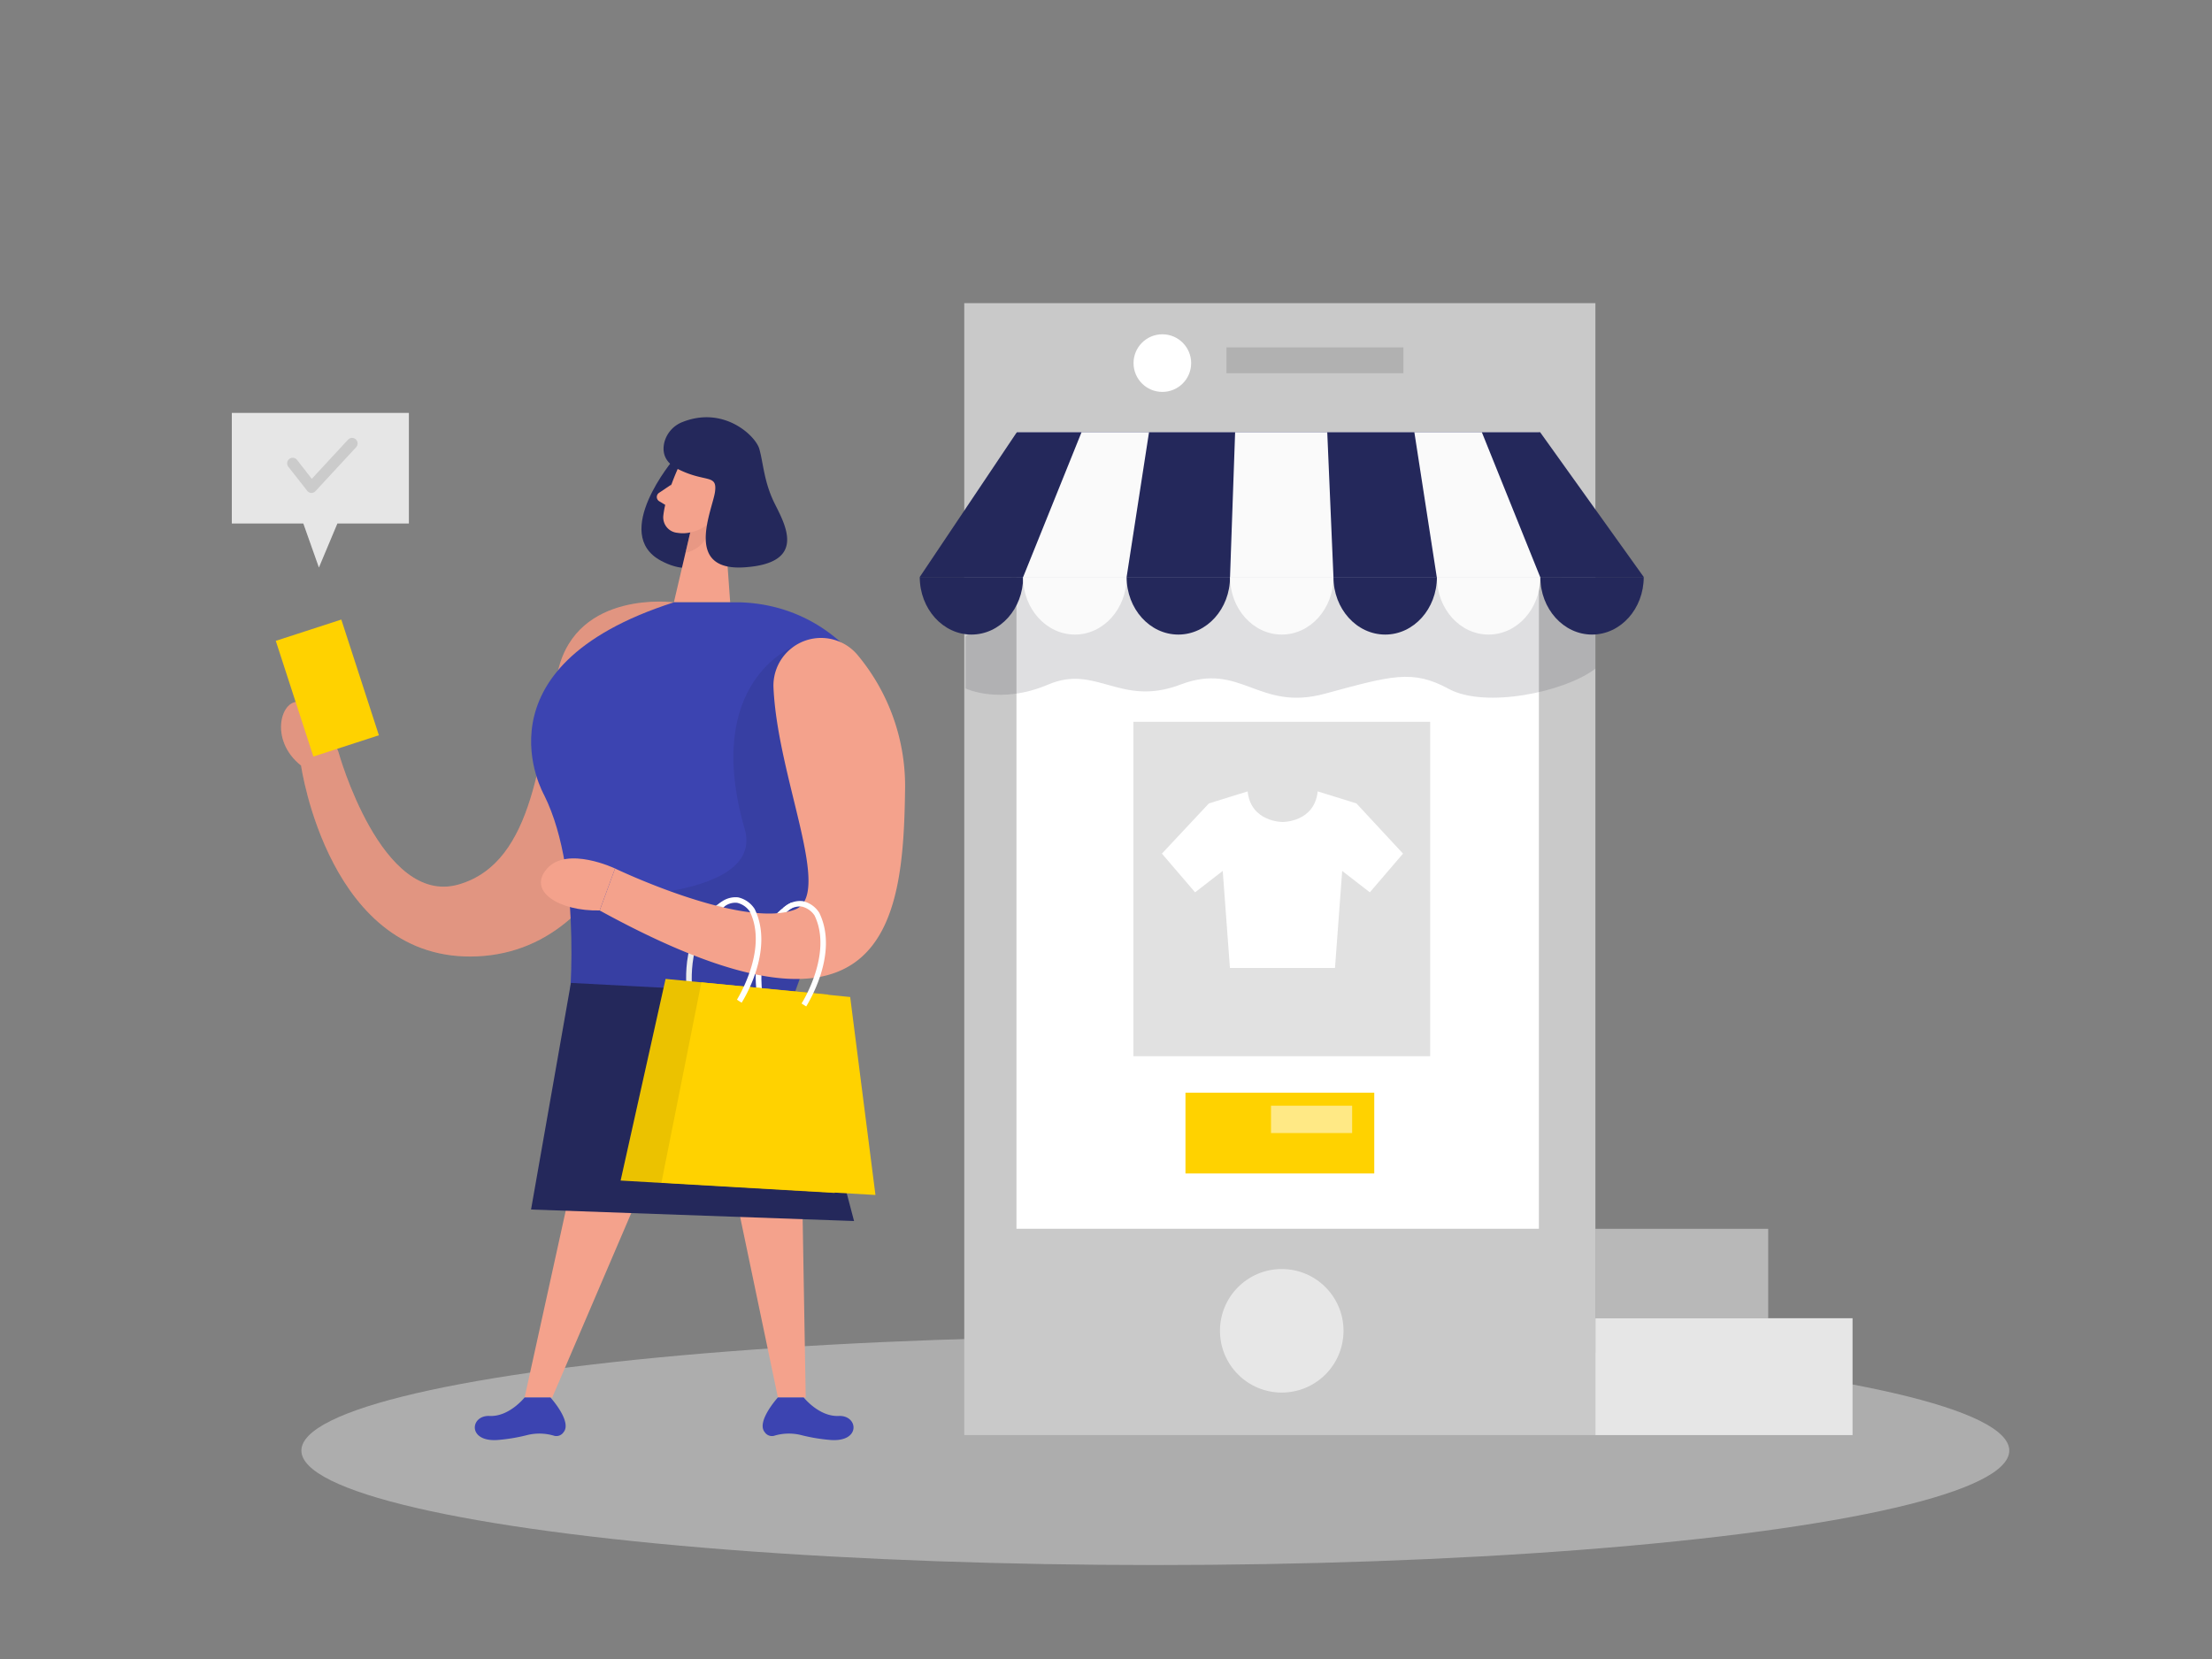 <svg id="Layer_1" data-name="Layer 1" xmlns="http://www.w3.org/2000/svg" viewBox="0 0 400 300"><rect x="0" y="0" width="400" height="300" fill="#808080" stroke="none"/><title>#36 online shopping</title><path d="M121.86,108.92s-17.42-2.32-20.92,12.24-4,34.74-18,38.78-21.75-24-21.75-24-3.25-7.86-6.75-8.93-6,6.68,0,11.43c0,0,5.05,35.75,31.9,34.5S121.86,134.86,121.86,108.92Z" fill="#f4a28c"/><path d="M121.86,108.92s-17.42-2.32-20.92,12.24-4,34.74-18,38.78-21.75-24-21.75-24-3.25-7.86-6.75-8.93-6,6.68,0,11.43c0,0,5.05,35.75,31.9,34.5S121.86,134.86,121.86,108.92Z" opacity="0.08"/><ellipse cx="208.92" cy="262.31" rx="154.42" ry="20.7" fill="#e6e6e6" opacity="0.45"/><rect x="174.37" y="54.82" width="114.13" height="204.69" fill="#c9c9c9"/><rect x="183.81" y="78.15" width="94.47" height="144.05" fill="#fff"/><circle cx="231.78" cy="240.65" r="11.17" fill="#fff" opacity="0.56"/><rect x="221.78" y="62.82" width="32" height="4.67" opacity="0.12"/><circle cx="210.19" cy="65.66" r="5.21" fill="#fff"/><path d="M121.86,83s-11.49,13.53-2.31,18.41c13.47,7.16,15.11-17.59,15.11-17.59Z" fill="#24285b"/><path d="M122.76,84.34s-2.4,5.09-2.81,8.91a2.81,2.81,0,0,0,2.53,3.1,6.24,6.24,0,0,0,6.2-2.71l3.28-4a5.05,5.05,0,0,0-.22-5.83C129.56,80.55,124.06,81.17,122.76,84.34Z" fill="#f4a28c"/><polygon points="130.72 90.54 132.04 108.92 121.86 108.92 124.91 95.89 130.72 90.54" fill="#f4a28c"/><path d="M121.41,87.62l-2.22,1.49a.9.9,0,0,0,0,1.52l1.87,1.13Z" fill="#f4a28c"/><path d="M124.83,96.26a6.88,6.88,0,0,0,3.31-1.59s.66,4-4.19,5.32Z" fill="#ce8172" opacity="0.31"/><path d="M127.4,90.32s.79-2,2.26-1.3.34,3.64-1.83,3.15Z" fill="#f4a28c"/><polygon points="103.48 213.57 94.87 252.7 99.87 252.7 116.63 213.57 103.48 213.57" fill="#f4a28c"/><polygon points="131.49 208.82 140.67 252.7 145.7 252.7 144.94 208.51 131.49 208.82" fill="#f4a28c"/><path d="M94.87,252.7s-2.78,3.52-6.34,3.35-4.07,4.85,1.64,4.33a32.18,32.18,0,0,0,5.27-.9,9.22,9.22,0,0,1,4.83.17,1.56,1.56,0,0,0,1.63-.65c1.62-1.91-2.37-6.3-2.37-6.3Z" fill="#3c44b1"/><path d="M145.33,252.7s2.78,3.52,6.34,3.35,4.08,4.85-1.64,4.33a32.18,32.18,0,0,1-5.27-.9,9.22,9.22,0,0,0-4.83.17,1.56,1.56,0,0,1-1.63-.65c-1.62-1.91,2.37-6.3,2.37-6.3Z" fill="#3c44b1"/><rect x="204.95" y="130.53" width="53.67" height="60.46" opacity="0.12"/><rect x="214.37" y="197.59" width="34.14" height="14.61" fill="#ffd200"/><path d="M245.28,145.28l-7-2.17c-.59,5.59-6.33,5.53-6.33,5.53s-5.75.06-6.34-5.53l-7,2.17-8.5,9.08,6,7,5-3.87,1.3,17.55h19l1.3-17.55,5,3.87,6-7Z" fill="#fff"/><path d="M174.62,115.18v9.32s6.22,3,14.95-.72,13,4.16,23.94,0,14,4.93,26.05,1.67,15.87-4.45,22.41-.88,21,.61,26.53-3.66v-12l-16-11.51H188.26Z" fill="#2c2c3a" opacity="0.15"/><polygon points="183.88 78.15 166.32 104.34 297.24 104.34 278.5 78.15 183.88 78.15" fill="#24285b"/><path d="M175.67,114.75c5.17,0,9.35-4.66,9.35-10.41h-18.7C166.32,110.09,170.51,114.75,175.67,114.75Z" fill="#24285b"/><path d="M194.38,114.75c5.16,0,9.35-4.66,9.35-10.41H185C185,110.09,189.21,114.75,194.38,114.75Z" fill="#fafafa"/><path d="M213.08,114.75c5.16,0,9.35-4.66,9.35-10.41h-18.7C203.73,110.09,207.91,114.75,213.08,114.75Z" fill="#24285b"/><path d="M231.78,114.75c5.17,0,9.35-4.66,9.35-10.41h-18.7C222.43,110.09,226.62,114.75,231.78,114.75Z" fill="#fafafa"/><path d="M250.49,114.75c5.16,0,9.35-4.66,9.35-10.41H241.13C241.13,110.09,245.32,114.75,250.49,114.75Z" fill="#24285b"/><path d="M269.19,114.75c5.16,0,9.35-4.66,9.35-10.41h-18.7C259.84,110.09,264,114.75,269.19,114.75Z" fill="#fafafa"/><path d="M287.89,114.75c5.17,0,9.35-4.66,9.35-10.41h-18.7C278.54,110.09,282.73,114.75,287.89,114.75Z" fill="#24285b"/><polygon points="185.02 104.34 195.58 78.15 207.78 78.15 203.73 104.34 185.02 104.34" fill="#fafafa"/><polygon points="278.51 104.34 267.96 78.15 255.76 78.15 259.81 104.34 278.51 104.34" fill="#fafafa"/><polygon points="222.43 104.34 223.35 78.15 240.01 78.15 241.13 104.34 222.43 104.34" fill="#fafafa"/><path d="M123.43,76.31a5.39,5.39,0,0,0-3.32,3.79c-.34,1.55-.06,3.43,2.44,4.7,5,2.54,7.17.86,6.75,4.1s-5.84,14.44,5.33,13.69,7.5-7.46,5.5-11.44-2.08-7.39-2.83-10C136.61,78.8,130.91,73.35,123.43,76.31Z" fill="#24285b"/><path d="M121.86,108.92H132s.7,0,1.9,0c22.2.71,35.1,25.37,23.31,44.2-6.56,10.47-14.39,24.58-14.91,33l-39.57-2s3-25.67-4.33-40.34C98.44,143.8,85,120.71,121.86,108.92Z" fill="#3c44b1"/><path d="M124.19,179c-.06-.45-1.35-11.25,6.26-15.89l.52.85c-7.06,4.31-5.8,14.81-5.79,14.92Z" fill="#fff"/><path d="M143.56,116.89s-16.61,6.33-8.9,33c4,13.89-31.7,12.38-31.7,12.38s.65,10.66.28,15.51l18.18,1,22.14,1.44,1.08-3.12,6.73-12.67.63-16.5-5.25-9.19Z" opacity="0.08"/><path d="M136.79,179c-.06-.45-1.48-11.59,6.31-15.8l.46.76c-7.05,4.31-5.8,14.81-5.78,14.92Z" fill="#fff"/><polygon points="103.24 177.74 143.65 179.87 154.44 220.8 96.03 218.72 103.24 177.74" fill="#24285b"/><path d="M139.87,124.32a8.61,8.61,0,0,1,15.26-5.81,37,37,0,0,1,8.53,24.58c-.33,24-3.56,49.88-55.22,21.55l2.78-7.59s22.93,11,32.51,7.44C150.77,161.86,140.6,140.77,139.87,124.32Z" fill="#f4a28c"/><path d="M111.22,157.05s-8.62-4.1-12.28,0,2.16,7.75,9.5,7.59Z" fill="#f4a28c"/><polygon points="120.36 177.02 149.77 179.85 150.94 215.72 112.23 213.48 120.36 177.02" fill="#ffd200"/><polygon points="120.36 177.02 149.77 179.85 150.94 215.72 112.23 213.48 120.36 177.02" opacity="0.08"/><polygon points="126.83 177.64 153.74 180.29 158.31 216.09 119.61 213.86 126.83 177.64" fill="#ffd200"/><rect x="52.97" y="113.42" width="12.46" height="22" transform="translate(-35.54 24.37) rotate(-17.99)" fill="#ffd200"/><path d="M134.11,181.32l-.84-.54c0-.09,5.7-9,2.33-15.92h0a3.8,3.8,0,0,0-2.29-1.6,3.17,3.17,0,0,0-2.5.83l-.93-.51a4.39,4.39,0,0,1,3.59-1.31,4.81,4.81,0,0,1,3,2.11C140.11,171.85,134.35,180.94,134.11,181.32Z" fill="#fff"/><path d="M145.79,182l-.84-.54c.06-.09,5.7-9,2.34-15.92h0a3.84,3.84,0,0,0-2.3-1.6,3.5,3.5,0,0,0-2.82,1l-.6-.69a4.37,4.37,0,0,1,3.58-1.3,4.74,4.74,0,0,1,3,2.11C151.8,172.51,146,181.61,145.79,182Z" fill="#fff"/><polygon points="41.92 74.67 41.92 94.67 54.85 94.67 57.67 102.63 61.01 94.67 73.94 94.67 73.94 74.67 41.92 74.67" fill="#e6e6e6"/><path d="M56.31,89.14h0a1,1,0,0,1-.75-.38L52.14,84.4a1,1,0,0,1,1.58-1.23l2.66,3.42,6.55-7.08a1,1,0,0,1,1.42-.05,1,1,0,0,1,.05,1.41l-7.35,7.94A1,1,0,0,1,56.31,89.14Z" opacity="0.12"/><rect x="229.84" y="199.95" width="14.67" height="4.94" fill="#fff" opacity="0.52"/><rect x="288.5" y="222.21" width="31.25" height="16.17" fill="#e6e6e6" opacity="0.55"/><rect x="288.5" y="238.38" width="46.5" height="21.13" fill="#e6e6e6"/></svg>